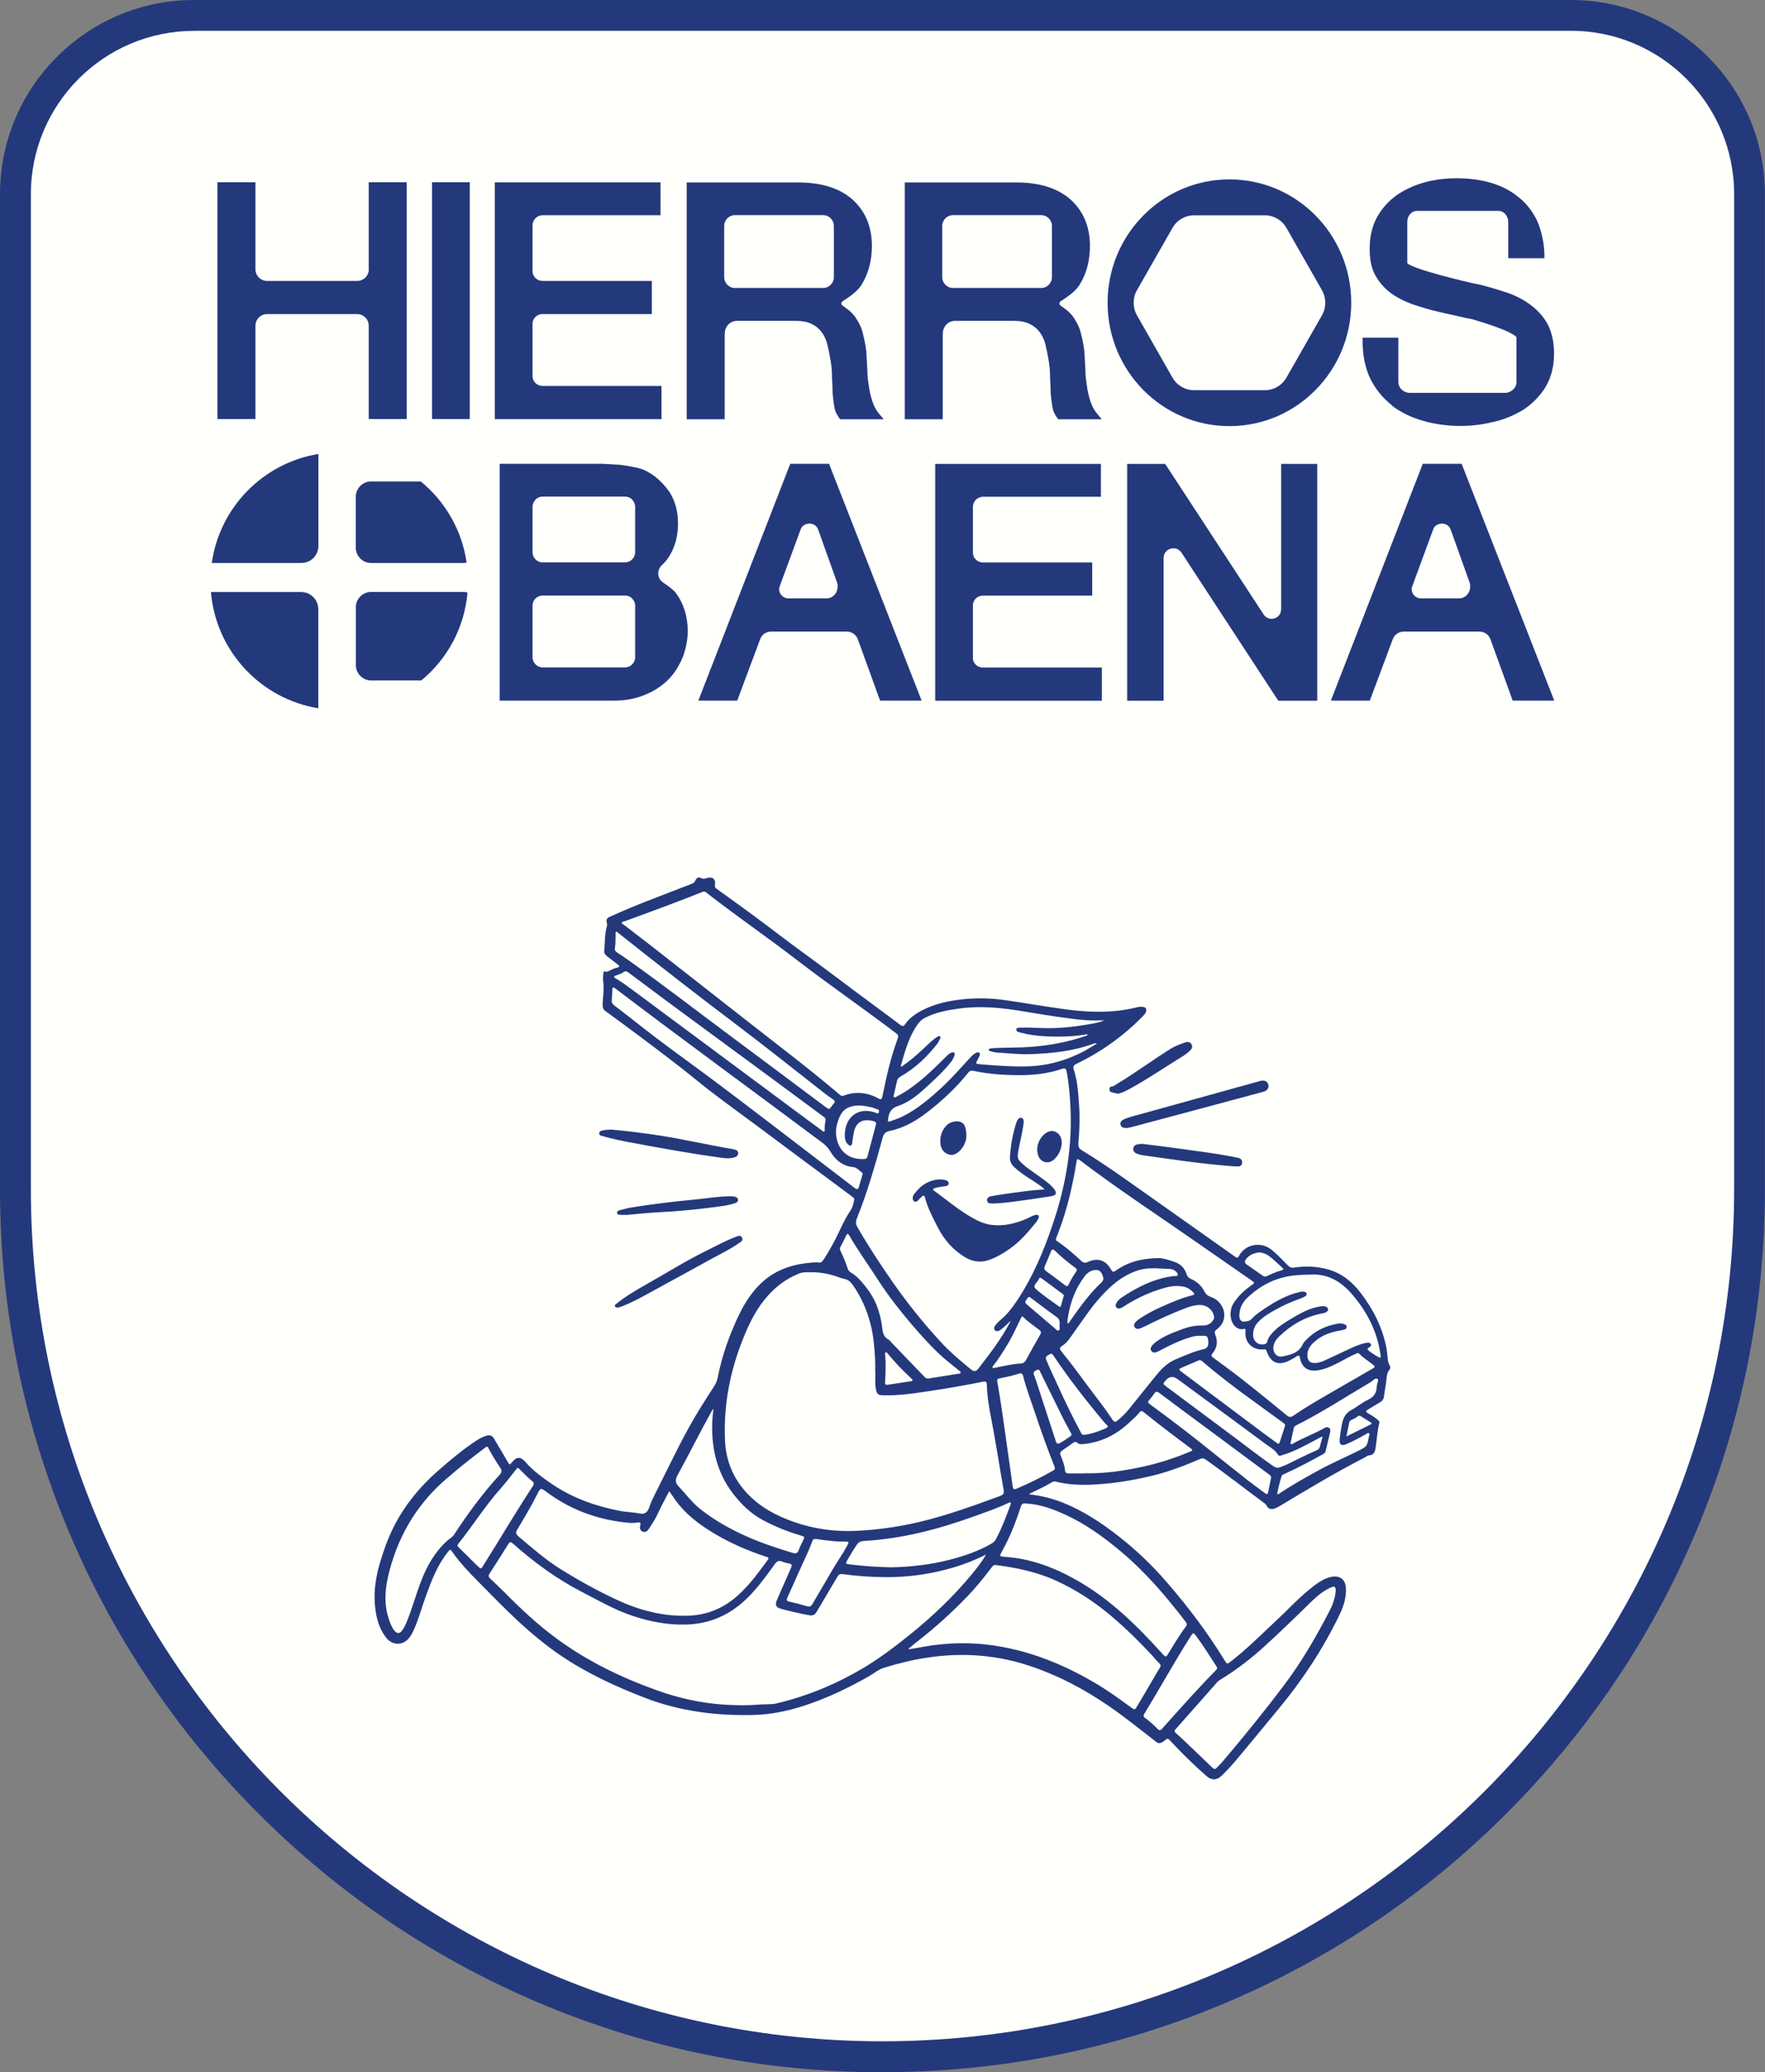 <?xml version="1.0" encoding="UTF-8"?>
<svg id="Capa_1" data-name="Capa 1" xmlns="http://www.w3.org/2000/svg" viewBox="0 0 203 238.19">
  <rect x="0" y="0" width="203" height="238.19" fill="#808080" stroke="none"/>
  <defs>
    <style>
      .cls-1 {
        fill: #24397c;
      }

      .cls-2 {
        fill: #fffffb;
      }
    </style>
  </defs>
  <path class="cls-2" d="m180.68,1.77H22.31C10.97,1.77,1.77,10.97,1.77,22.31v114.37c0,55.08,44.65,99.72,99.72,99.72h0c55.08,0,99.72-44.65,99.72-99.72V22.31c0-11.34-9.2-20.54-20.54-20.54Z"/>
  <path class="cls-1" d="m101.5,238.19c-13.7,0-26.99-2.68-39.51-7.98-12.09-5.11-22.94-12.43-32.26-21.75-9.32-9.32-16.64-20.18-21.75-32.26-5.29-12.51-7.98-25.81-7.98-39.51V22.31C0,10.01,10.01,0,22.31,0h158.37c12.3,0,22.31,10.01,22.31,22.31v114.37c0,13.7-2.68,26.99-7.98,39.51-5.11,12.09-12.43,22.94-21.75,32.26s-20.18,16.64-32.26,21.75c-12.51,5.29-25.81,7.98-39.51,7.98ZM22.31,3.55C11.97,3.55,3.55,11.97,3.55,22.31v114.37c0,54.01,43.94,97.95,97.95,97.95s97.95-43.94,97.95-97.95V22.31c0-10.35-8.42-18.77-18.76-18.77H22.31Z"/>
  <g>
    <path class="cls-1" d="m118.41,171.77c1.32.14,2.6.46,3.84.95,2.34.93,4.4,2.3,6.38,3.84,2.07,1.61,3.96,3.42,5.67,5.42,2.38,2.76,4.57,5.65,6.48,8.76.36.59.35.58.9.14,1.77-1.38,3.35-2.97,4.99-4.5,1.5-1.39,2.87-2.92,4.52-4.15.6-.44,1.22-.85,1.97-.99.94-.18,1.59.33,1.64,1.28.06,1.1-.27,2.12-.74,3.09-1.86,3.86-4.19,7.41-6.92,10.71-1.52,1.84-3.03,3.68-4.56,5.51-.66.79-1.33,1.57-2.08,2.28-.56.53-1.15.55-1.74.03-1.48-1.3-2.89-2.67-4.22-4.12-.16-.18-.29-.22-.48-.04-.13.12-.29.22-.45.31-.18.09-.38.11-.56-.02-1.82-1.41-3.61-2.86-5.5-4.16-2.92-2.01-6.02-3.63-9.4-4.72-2.06-.66-4.16-1.04-6.33-1.14-3.48-.16-6.85.42-10.16,1.45-.64.2-1.15.65-1.73.98-2.43,1.38-4.94,2.58-7.61,3.43-1.83.58-3.7.96-5.6,1.01-4.26.11-8.45-.4-12.47-1.94-3.43-1.32-6.75-2.85-9.8-4.92-1.71-1.16-3.28-2.48-4.8-3.87-1.6-1.48-3.11-3.04-4.64-4.59-1.05-1.06-2.09-2.15-2.96-3.38-.27-.38-.27-.36-.56,0-1.17,1.46-1.82,3.18-2.46,4.9-.52,1.4-.89,2.87-1.53,4.23-.12.25-.26.48-.43.7-.74.92-1.92.91-2.65,0-.79-1-1.11-2.18-1.26-3.4-.32-2.55.37-4.94,1.23-7.29,1.24-3.38,3.32-6.17,6.02-8.53,1.39-1.22,2.81-2.41,4.36-3.43.37-.24.75-.45,1.19-.58.4-.12.66,0,.86.34.53.88,1.05,1.77,1.57,2.66.22.37.24.38.5.06.54-.69,1-.67,1.58,0,.87,1,1.95,1.77,3.03,2.51,2.35,1.59,4.96,2.52,7.72,3.06.79.16,1.6.16,2.4.32.51.1.86-.15,1.02-.63.18-.51.39-1,.63-1.47,1.74-3.43,3.33-6.94,5.38-10.2.5-.8,1-1.59,1.51-2.37.19-.29.31-.59.38-.93.49-2.5,1.33-4.88,2.42-7.17.75-1.57,1.71-3.02,3.05-4.12,1.56-1.27,3.43-1.82,5.43-1.96.24-.02.49-.05.74,0,.2.05.34-.06.46-.22.42-.58.75-1.22,1.11-1.84.74-1.3,1.24-2.72,2.1-3.97.22-.32.29-.75.39-1.14.07-.25-.18-.36-.33-.48-.74-.56-1.48-1.1-2.23-1.66-2.9-2.15-5.8-4.3-8.69-6.46-2.28-1.7-4.61-3.34-6.8-5.13-2.27-1.86-4.62-3.6-6.96-5.36-1.19-.89-2.39-1.77-3.59-2.64-.28-.2-.34-.41-.33-.76.03-.91.2-1.81.06-2.73-.04-.27,0-.55.02-.82.01-.16.03-.34.28-.22.1.05.2-.02.29-.06.34-.17.69-.32,1.05-.42.29-.08.27-.18.05-.34-.43-.32-.84-.66-1.27-.98-.21-.16-.32-.36-.29-.64.08-.95.04-1.9.31-2.83.03-.09.02-.17,0-.27-.12-.48-.05-.6.41-.81,2.78-1.27,5.64-2.32,8.48-3.42.24-.09.49-.19.73-.28.25-.09.46-.19.57-.48.11-.27.38-.38.65-.23.23.12.41.08.63,0,.66-.22,1.07.12.95.8-.05.26.09.35.25.47,1.46,1.05,2.92,2.1,4.37,3.17,1.91,1.41,3.78,2.87,5.7,4.26,2.62,1.9,5.18,3.87,7.78,5.78,1.07.79,2.14,1.58,3.2,2.38.22.17.38.22.57-.06.5-.72,1.16-1.18,1.96-1.6,1.43-.74,2.93-1.07,4.49-1.25,1.72-.2,3.44-.16,5.14.09,2.26.33,4.5.72,6.76,1.03,2.75.38,5.5.47,8.24-.2.24-.06.49-.1.74-.07.37.04.49.24.36.6-.07.19-.2.33-.34.47-2.23,2.27-4.78,4.11-7.65,5.48-.33.16-.41.31-.3.66.44,1.32.51,2.71.61,4.08.11,1.47.04,2.94-.08,4.41-.03.37.07.59.41.79,2.98,1.82,5.8,3.89,8.66,5.9,2.99,2.11,5.98,4.22,8.97,6.34.21.15.3.15.43-.1.66-1.29,2.41-1.68,3.6-.82.76.55,1.37,1.28,2.05,1.93.21.2.39.28.69.23,1.32-.2,2.62-.15,3.91.21,1.58.45,2.77,1.42,3.74,2.69,1.44,1.87,2.49,3.94,2.96,6.28.08.42.11.85.16,1.28.03.26.04.51.21.74.11.15.11.38,0,.52-.38.46-.32,1.03-.41,1.56-.09.53-.17,1.06-.24,1.58-.04.28-.18.47-.43.61-.48.28-.96.58-1.44.87-.22.13-.24.23,0,.38.42.26.87.48,1.22.84.07.08.16.12.13.25-.24.96-.29,1.96-.44,2.93-.07.45-.22.83-.78.85-.15,0-.3.15-.45.23-3.35,1.72-6.58,3.66-9.81,5.6-.23.13-.45.26-.71.31-.33.06-.59-.02-.76-.33-.05-.09-.1-.19-.18-.25-2.3-1.69-4.54-3.46-6.87-5.1-.21-.15-.39-.15-.62-.05-1.81.78-3.65,1.48-5.57,1.94-2.36.56-4.75.94-7.19,1.02-1.29.04-2.55-.04-3.79-.35-.16-.04-.31-.05-.45.04-.81.5-1.68.88-2.54,1.31-.04.02-.1.04-.09.14Zm-17.75-14.19c.04-1.06-.05-2.11-.15-3.16-.24-2.41-1-4.63-2.36-6.63-.25-.36-.54-.69-.99-.78-.26-.05-.5-.13-.75-.22-1-.37-2.04-.56-3.1-.56-.47,0-.97-.03-1.43.16-1.61.65-2.91,1.69-3.99,3.05-1.1,1.37-1.83,2.94-2.47,4.55-1.49,3.74-2.22,7.62-2.03,11.65.11,2.26.93,4.26,2.48,5.94,1.52,1.65,3.43,2.66,5.51,3.38,2.29.79,4.64,1.11,7.07,1,1.97-.09,3.92-.33,5.85-.71,3.57-.7,6.98-1.93,10.38-3.17.87-.32.85-.34.68-1.24-.46-2.56-.84-5.14-1.34-7.7-.26-1.3-.48-2.61-.52-3.95-.01-.36-.12-.44-.46-.37-2.01.4-4.02.76-6.04,1.06-1.8.27-3.61.55-5.44.5-.56-.02-.69-.12-.81-.68-.15-.7-.05-1.4-.08-2.11Zm15.63-5.81c-.07.06-.14.12-.2.18-.33.34-.67.66-1.05.93-.19.13-.42.22-.6.02-.17-.18-.09-.41.04-.57.18-.22.38-.44.6-.62.74-.61,1.32-1.36,1.85-2.15,1.85-2.76,3.13-5.8,4.18-8.93,1.5-4.43,2.27-8.99,1.99-13.68-.07-1.27-.18-2.55-.43-3.8-.06-.33-.18-.41-.5-.3-1.66.57-3.38.75-5.12.73-1.68-.01-3.36-.13-5.01-.48-.25-.05-.47-.07-.66.17-1.34,1.68-2.89,3.14-4.58,4.46-1.34,1.05-2.78,1.91-4.46,2.26-.5.1-.7.33-.83.8-.85,3.13-1.75,6.25-2.96,9.27-.14.36-.13.64.06.98,1.28,2.23,2.69,4.37,4.16,6.47,1.66,2.37,3.48,4.62,5.44,6.75,1.04,1.13,2.22,2.12,3.41,3.1.4.33.62.32.94-.09.62-.81,1.24-1.61,1.83-2.44.69-.98,1.35-1.97,1.88-3.07Zm-2.88,26.91c-1.21.62-2.46,1.11-3.75,1.49-2.55.76-5.16,1.13-7.83,1.11-1.66-.01-3.31-.13-4.95-.35-.28-.04-.42.05-.56.29-.79,1.36-1.61,2.71-2.41,4.07-.19.32-.44.44-.81.37-1.09-.19-2.17-.45-3.24-.73-.62-.16-.75-.46-.49-1.05.54-1.23,1.07-2.46,1.62-3.69.14-.31.06-.42-.24-.48-.28-.06-.56-.12-.83-.23-.36-.15-.56-.03-.78.27-1.15,1.58-2.28,3.18-3.77,4.47-1.86,1.61-4.04,2.45-6.5,2.51-2.14.05-4.2-.35-6.22-1.04-2.01-.68-3.84-1.74-5.72-2.71-2.91-1.5-5.51-3.41-7.95-5.57-.22-.19-.35-.21-.51.06-.72,1.15-1.44,2.29-2.18,3.43-.15.23-.08.37.09.54.59.56,1.17,1.11,1.74,1.68,1.86,1.88,3.8,3.68,5.94,5.25,3.52,2.58,7.41,4.46,11.5,5.92,2.48.89,5.03,1.46,7.66,1.64,1.39.09,2.79.11,4.18-.01.62-.05,1.25.02,1.87-.12,3.56-.83,6.89-2.22,10.03-4.08,1.93-1.15,3.71-2.51,5.46-3.92,2.52-2.04,4.86-4.26,6.93-6.75.62-.75,1.23-1.51,1.72-2.37Zm-32.44-76.22c-.06.02-.13.04-.2.07-2.95,1.18-5.94,2.27-8.93,3.36-.11.04-.3.03-.32.18-.01.14.17.18.27.26,1,.77,2.01,1.53,3.01,2.31,3.85,3.01,7.7,6.02,11.55,9.04,3.45,2.7,6.94,5.34,10.27,8.18.14.12.26.13.42.07,1.38-.51,2.72-.37,4,.33.3.17.39.07.44-.21.01-.08.03-.15.05-.23.43-2.08.89-4.16,1.62-6.16.24-.65.25-.65-.3-1.06-.01,0-.02-.01-.03-.02-3.7-2.8-7.52-5.43-11.2-8.26-3.39-2.61-6.92-5.03-10.29-7.65-.1-.08-.19-.18-.35-.19Zm-4.01,68.95c-.45.88-.9,1.7-1.29,2.55-.3.64-.68,1.23-1.07,1.81-.17.25-.4.4-.7.27-.3-.13-.34-.42-.26-.7.09-.31-.04-.38-.3-.34-.47.07-.93.06-1.4,0-3.31-.37-6.33-1.48-9.01-3.46-.74-.55-.76-.57-1.16.25-.69,1.39-1.5,2.71-2.29,4.05-.19.32-.14.5.12.73,1.59,1.35,3.17,2.73,4.94,3.83,2.05,1.27,4.16,2.44,6.35,3.46,2.69,1.26,5.51,2,8.51,1.84,1.74-.09,3.34-.67,4.75-1.73,1.66-1.25,2.86-2.91,4.07-4.56.26-.35.25-.36-.17-.5-2-.66-3.93-1.48-5.74-2.55-1.83-1.08-3.52-2.32-4.75-4.11-.17-.26-.35-.51-.57-.83Zm56.22-26.8c.42-.03,1.13.17,1.86.42.76.25,1.21.73,1.45,1.46.09.26.23.4.48.51.67.29,1.2.76,1.53,1.4.19.38.43.56.81.69,1.25.45,1.85,1.86,1.29,2.97-.16.32-.43.56-.7.78-.22.17-.23.31-.13.56.32.77.23,1.51-.31,2.16-.2.23-.14.34.07.49,1.08.8,2.17,1.58,3.23,2.41,1.77,1.39,3.52,2.82,5.26,4.24.25.2.44.22.72.03,1.29-.89,2.64-1.67,4-2.46,1.7-.99,3.41-1.96,5.11-2.95.36-.21.33-.23.01-.5-.49-.41-1.06-.72-1.49-1.19-.15-.16-.28-.09-.42-.03-.68.28-1.3.67-1.95,1-.83.42-1.65.83-2.6.93-.94.1-1.6-.33-1.84-1.24-.02-.09-.04-.18-.06-.27-.04-.21-.13-.26-.32-.14-.29.18-.58.35-.88.5-1.25.64-2.17.27-2.61-1.06-.06-.18-.13-.24-.33-.22-1.3.13-2.24-.79-2.11-2.08.02-.23,0-.32-.26-.26-.41.08-.74-.08-1.01-.38-.54-.59-.6-1.73-.15-2.5.53-.89,1.29-1.57,2.12-2.16.37-.27.38-.27.01-.53-2.15-1.5-4.3-2.99-6.45-4.48-4.45-3.1-8.99-6.07-13.31-9.35-.29-.22-.35-.12-.39.18-.18,1.2-.43,2.39-.7,3.57-.4,1.73-.93,3.42-1.58,5.07-.07.17-.17.34.05.48,1.01.68,1.92,1.47,2.81,2.3.23.22.45.22.74.09,1.12-.52,2.07-.2,2.67.89.14.26.24.31.5.13,1.36-.97,2.88-1.42,4.9-1.46Zm-28.68,44.89s.02.04.04.07c.47-.08.94-.15,1.41-.24,2.91-.55,5.83-.61,8.75-.13,3.99.65,7.66,2.15,11.14,4.18,1.48.86,2.86,1.86,4.24,2.87.42.31.46.29.71-.14.76-1.28,1.52-2.56,2.26-3.84.56-.97.65-.71-.15-1.54-.12-.12-.21-.27-.33-.39-1.49-1.6-3.05-3.14-4.72-4.56-1.95-1.65-4.07-3.04-6.4-4.1-2.2-1-4.52-1.48-6.9-1.79-.25-.03-.35.08-.48.25-.94,1.25-1.93,2.46-3.03,3.58-1.64,1.68-3.37,3.26-5.22,4.71-.45.35-.88.71-1.32,1.07Zm28.16-43.71c-1.2-.06-2.29.33-3.31.92-1.26.73-2.25,1.76-3.19,2.85-.91,1.07-1.68,2.26-2.51,3.4-.45.62-.82,1.31-1.49,1.74-.31.2-.3.38-.07.65,1.15,1.4,2.21,2.87,3.29,4.32.85,1.14,1.74,2.24,2.52,3.44.26.4.36.41.73.09.43-.38.85-.77,1.21-1.22,1.08-1.34,2.15-2.69,3.24-4.02.58-.71,1.25-1.33,2.11-1.7,1.07-.45,2.13-.93,3.26-1.19.34-.08.48-.27.52-.59.02-.21,0-.41-.04-.62-.05-.21-.16-.31-.38-.32-.46,0-.91-.03-1.36.09-1.37.36-2.63,1-3.88,1.65-.13.07-.26.13-.39.17-.19.06-.36,0-.49-.16-.13-.16-.1-.35,0-.51.13-.22.32-.38.52-.53.92-.7,1.99-1.08,3.05-1.48.75-.28,1.53-.44,2.34-.41.56.02,1.06-.27,1.27-.78.03-.07.04-.15.03-.23-.12-.76-.77-1.32-1.54-1.35-.64-.02-1.24.17-1.82.39-1.57.6-3.09,1.31-4.6,2.06-.19.09-.38.18-.57.25-.22.08-.45.08-.6-.14-.16-.24-.04-.45.13-.63.11-.11.23-.22.35-.3.75-.5,1.53-.94,2.35-1.31,1.25-.56,2.5-1.12,3.83-1.45.24-.06.23-.16.08-.32-.3-.31-.63-.54-1.05-.64-.68-.15-1.35-.11-2.01.06-1.68.43-3.24,1.14-4.71,2.05-.21.13-.4.29-.65.36-.16.04-.31.03-.43-.1-.12-.14-.11-.29-.03-.44.14-.29.36-.51.62-.69,1.84-1.23,3.78-2.2,6.01-2.48.16-.02.41.07.45-.12.04-.2-.16-.37-.33-.5-.15-.11-.32-.18-.51-.19-.65-.03-1.3-.06-1.95-.09Zm-14.69,27.03c-.38-.08-.5.14-.59.43-.56,1.75-1.24,3.46-2.14,5.07-.31.56-.31.58.34.63,2.95.19,5.64,1.21,8.19,2.64,3.92,2.21,7.06,5.32,10.03,8.62.23.25.32.26.5-.03.69-1.09,1.32-2.22,2.11-3.24.16-.21.08-.35-.04-.52-2.23-2.91-4.6-5.7-7.42-8.06-2.01-1.69-4.13-3.23-6.54-4.31-1.42-.64-2.87-1.17-4.43-1.23Zm-14.39-50.27s.08.03.11.05c.13-.09.25-.18.38-.27,1.03-.72,1.93-1.59,2.84-2.45.29-.28.61-.53.95-.74.08-.05.17-.09.25-.01.08.07.06.17.02.25-.11.21-.2.43-.34.61-1.18,1.49-2.53,2.8-4.2,3.74-.25.14-.39.31-.44.59-.09.49-.22.96-.33,1.45-.02.11-.11.25,0,.33.12.1.25-.02.35-.08.64-.33,1.24-.71,1.82-1.14,1.36-1,2.57-2.17,3.75-3.36.17-.18.34-.36.57-.47.14-.07.29-.17.43-.04.14.12.05.27,0,.4-.08.23-.2.45-.36.65-.77.99-1.69,1.84-2.61,2.69-1.04.96-2.1,1.91-3.46,2.36-.8.26-1.07.75-1.16,1.48,0,.01,0,.03,0,.04-.08.26,0,.34.26.25.52-.18,1.04-.36,1.52-.61,1.65-.85,3.05-2.04,4.4-3.29,1.17-1.08,2.21-2.28,3.29-3.45.18-.19.37-.37.6-.49.13-.07.27-.14.4-.03.14.11.08.26.02.39-.06.13-.12.26-.19.39-.26.47-.26.49.27.54,1.7.14,3.4.27,5.11.25,2.49-.02,4.82-.65,7-1.84.45-.25.89-.53,1.34-.79-.16-.05-.27-.03-.38.01-2.42.89-4.94,1.14-7.49,1.21-1.2.04-2.39-.13-3.59-.18-.27-.01-.54-.1-.8-.16-.09-.02-.19-.05-.19-.16,0-.12.11-.14.19-.15.18-.03.36-.05.54-.06,1.46-.06,2.91-.02,4.37-.15,2.06-.17,4.08-.57,6.04-1.23.09-.03.21-.02.24-.15-.12-.06-.24-.02-.35,0-1.47.23-2.96.26-4.44.19-.97-.05-1.95-.17-2.9-.42-.21-.06-.56-.09-.52-.37.04-.26.38-.2.61-.21.89-.03,1.77.04,2.66.06,1.63.03,3.25-.14,4.86-.41.66-.11,1.32-.22,1.95-.46-.11-.03-.21-.04-.31-.03-1.23.07-2.45-.06-3.66-.22-1.87-.24-3.74-.55-5.6-.86-2.36-.39-4.73-.6-7.12-.27-1.34.18-2.65.43-3.87,1.05-.32.16-.58.38-.8.67-.63.85-1.04,1.8-1.38,2.79-.24.7-.43,1.41-.64,2.12Zm50.05,60.35c0-.53-.11-.62-.54-.44-.88.38-1.6.99-2.27,1.64-1.73,1.7-3.47,3.38-5.26,5.02-1.64,1.5-3.38,2.85-5.29,4-.16.1-.28.23-.4.37-.54.61-1.08,1.23-1.63,1.85-1.01,1.14-2.02,2.28-3.03,3.42-.17.19-.13.3.03.45.28.24.55.48.81.73,1.13,1.08,2.27,2.15,3.39,3.24.2.19.34.19.51,0,.21-.23.45-.44.65-.68,2.44-2.87,4.81-5.79,7.08-8.8,2.04-2.7,3.73-5.62,5.28-8.63.36-.7.6-1.44.66-2.16Zm-3.09-36.39c-.55,0-1.12.03-1.69.09-2.1.23-3.89,1.13-5.4,2.58-.57.54-.9,1.24-.91,2.06,0,.4.21.69.51.67.33-.02.68-.05.93-.33.32-.35.69-.64,1.08-.9,1.33-.91,2.69-1.75,4.28-2.14.23-.06.46-.12.69-.06.12.03.23.08.25.21.03.13-.04.24-.14.3-.19.11-.39.21-.6.28-.97.33-1.89.75-2.78,1.24-.76.41-1.5.85-2.09,1.49-.41.44-.57.96-.54,1.54.04.65.58,1.07,1.2.99.21-.03.37-.1.42-.33.11-.43.38-.77.67-1.08.58-.62,1.28-1.06,2-1.49,1.11-.66,2.22-1.32,3.54-1.48.19-.02.36-.03.54.04.14.06.24.16.25.32,0,.15-.09.24-.21.31-.17.1-.37.13-.56.17-1.89.37-3.47,1.3-4.85,2.62-.3.28-.53.61-.64,1.01-.19.73.31,1.45,1,1.3.91-.19,1.88-.39,2.34-1.39.08-.17.21-.33.35-.47.99-1.06,2.23-1.65,3.64-1.91.27-.05.55-.06.81.06.14.06.26.14.26.31,0,.17-.12.26-.26.3-.17.05-.35.09-.53.12-1.03.18-2,.51-2.81,1.19-.54.45-.98.99-.92,1.76.04.54.33.79.87.78.4,0,.77-.14,1.13-.3.96-.44,1.91-.89,2.87-1.34.61-.29,1.24-.56,1.91-.68.19-.04.43-.05.52.16.09.19-.1.31-.24.4-.18.12-.19.2-.01.34.37.29.76.54,1.17.76.16.08.22.04.21-.13,0-.09-.02-.18-.04-.27-.37-2.58-1.52-4.81-3.19-6.77-1.29-1.52-2.88-2.52-5.02-2.32Zm-94.55,19.78c-.11.01-.18.1-.26.16-1.55,1.17-3.07,2.37-4.53,3.65-1.44,1.25-2.67,2.67-3.71,4.26-1.25,1.93-2.13,4.03-2.71,6.25-.47,1.79-.67,3.59-.09,5.39.16.5.33.99.66,1.41.32.4.62.39.92-.02.15-.21.28-.43.39-.68.68-1.58,1.12-3.25,1.73-4.86.68-1.79,1.58-3.42,3.02-4.73.28-.25.61-.42.83-.75,1.58-2.41,3.28-4.73,5.23-6.86.22-.24.28-.47.09-.76-.49-.75-.98-1.51-1.39-2.31-.03-.07-.07-.14-.16-.15Zm26.07-4.3s-.05,0-.08,0c-.03.04-.06.09-.08.13-1.36,2.43-2.59,4.94-3.94,7.38-.3.54-.34.9.12,1.38.82.87,1.53,1.84,2.48,2.59,1.64,1.29,3.44,2.3,5.34,3.14,1.71.76,3.47,1.34,5.26,1.88.37.11.58.05.71-.33.12-.36.3-.69.47-1.03.24-.5.24-.49-.29-.65-1.51-.44-2.95-1.03-4.33-1.77-1.4-.75-2.51-1.85-3.44-3.07-1.91-2.51-2.53-5.44-2.34-8.56.02-.36.07-.72.11-1.08Zm20.42,18.16c2.27-.04,4.53-.3,6.75-.87,1.67-.43,3.3-.98,4.8-1.85.2-.12.38-.26.5-.48.68-1.28,1.2-2.63,1.69-3.99.03-.08.1-.18,0-.25-.07-.05-.15,0-.22.03-1.27.62-2.61,1.06-3.93,1.54-4.12,1.49-8.33,2.6-12.73,2.84-.32.02-.56.12-.76.39-.41.56-.73,1.17-1.09,1.76-.28.45-.26.49.27.55,1.57.19,3.14.3,4.73.33Zm-31.91-66.65c-.16.03-.14.15-.14.25-.02.4-.03.81-.07,1.21-.03.25.05.41.25.57,1.12.86,2.23,1.72,3.33,2.59,2.64,2.07,5.37,4,8.05,6,4.54,3.4,9.02,6.86,13.53,10.3.93.71,1.86,1.42,2.79,2.14.26.2.41.15.49-.17.11-.43.25-.85.37-1.28.03-.11.08-.24-.03-.33-.32-.24-.59-.59-1.01-.63-1.21-.12-2.04-.8-2.63-1.8-.22-.38-.5-.68-.85-.95-7.94-5.94-15.96-11.77-23.86-17.77-.07-.05-.15-.1-.22-.14Zm54.11,55.84c2.37.06,4.7-.29,7.01-.81,1.77-.4,3.49-.96,5.16-1.67.15-.06.46-.12.12-.37-1.84-1.37-3.67-2.75-5.45-4.19-.18-.15-.33-.14-.46.04-.34.43-.76.79-1.16,1.16-1.49,1.4-3.22,2.28-5.27,2.48-.25.02-.51.06-.71-.13-.17-.16-.32-.12-.49-.01-.44.3-.87.62-1.31.92-.2.14-.22.28-.14.5.21.56.46,1.11.51,1.72.03.29.16.38.42.38.59,0,1.17,0,1.76,0Zm-7.35-11.49c-.8.27-1.64.43-2.46.61-.2.04-.19.21-.16.38.4,2.26.71,4.53,1.03,6.79.24,1.74.5,3.48.73,5.22.05.33.16.39.46.26,1.45-.62,2.87-1.31,4.23-2.1.21-.12.2-.26.12-.45-.82-2.03-1.54-4.09-2.24-6.17-.47-1.39-.99-2.77-1.36-4.2-.05-.18-.11-.36-.36-.35Zm-10.48.59c1.03-.16,2.18-.34,3.32-.53.11-.02.28,0,.31-.12.05-.15-.13-.21-.22-.29-.79-.66-1.62-1.27-2.36-1.99-1.09-1.05-2.1-2.17-3.08-3.32-1.35-1.59-2.64-3.23-3.77-4.98-1.12-1.74-2.34-3.42-3.38-5.21-.16-.26-.24-.2-.35.03-.21.43-.43.87-.66,1.29-.09.16-.06.29,0,.44.32.67.62,1.35.84,2.06.06.18.16.32.33.42.5.29.92.68,1.29,1.12.66.76,1.26,1.59,1.64,2.51.36.88.61,1.83.71,2.79.06.53.17,1.02.7,1.3.15.08.27.25.39.38,1.24,1.29,2.47,2.57,3.71,3.86.13.13.24.29.57.25Zm-35.93-51.35c-.15.03-.12.14-.12.22,0,.57,0,1.15-.08,1.72-.03.23.1.35.28.47.46.3.91.6,1.36.92,3.89,2.77,7.66,5.69,11.49,8.53,3.69,2.74,7.37,5.51,11.06,8.26.47.35.47.34.79-.12.06-.09.12-.17.19-.25.19-.19.14-.33-.07-.47-.4-.27-.79-.55-1.17-.85-3.25-2.53-6.46-5.11-9.75-7.59-4.64-3.5-9.23-7.07-13.78-10.69-.07-.06-.14-.11-.2-.15Zm75.98,64.64c.16.04.21-.04.29-.09,1.45-.97,2.98-1.82,4.51-2.66,1.46-.8,3-1.46,4.49-2.2,1.05-.52,1.04-.53,1.26-1.69.02-.12.14-.27-.01-.36-.11-.06-.22.05-.32.11-.75.42-1.51.83-2.3,1.17-.52.22-.8.02-.74-.54.06-.61.15-1.22.27-1.81.13-.68.43-1.25,1.1-1.61.64-.34,1.21-.83,1.86-1.14.68-.32,1.02-.79,1.04-1.53,0-.31.27-.76.09-.88-.26-.17-.55.22-.82.38-2.84,1.67-5.6,3.48-8.55,4.96-.14.07-.24.15-.27.31-.11.54-.23,1.07-.34,1.61-.02.07-.06.16,0,.22.07.06.15,0,.21-.03,1.17-.67,2.44-1.12,3.61-1.78.19-.11.38-.2.58-.05.19.14.16.35.12.54-.17.72-.35,1.44-.52,2.16-.04.17-.16.26-.3.33-1.46.81-2.93,1.59-4.45,2.28-.12.05-.26.1-.3.23-.22.68-.39,1.37-.52,2.06Zm-51.94-42.93c.03-.28-.14-.37-.29-.48-.9-.67-1.8-1.34-2.7-2-6.55-4.86-13.17-9.64-19.69-14.54-.21-.16-.37-.19-.59-.03-.24.18-.54.26-.82.37-.09.03-.23.04-.23.17,0,.1.12.13.19.18.73.43,1.41.94,2.09,1.44,6.3,4.67,12.6,9.35,18.9,14.03.89.66,1.78,1.32,2.67,1.97.09.07.18.2.3.14.12-.06.06-.21.06-.32,0-.33.04-.65.1-.92Zm45.03,62.89s-.05-.12-.1-.18c-.75-1.16-1.48-2.33-2.3-3.44-.33-.44-.35-.45-.65.02-1.86,2.92-3.53,5.96-5.34,8.91-.12.2-.09.33.09.46.52.37,1,.8,1.44,1.26.2.21.33.2.53-.02,2.03-2.27,4.05-4.55,6.19-6.72.07-.08.14-.15.14-.29Zm-80.41-22.96c-.14.03-.18.13-.25.21-.59.73-1.15,1.48-1.77,2.18-1.78,1.99-3.19,4.27-4.87,6.35-.11.14-.09.23.04.36.73.71,1.45,1.42,2.17,2.14.42.42.42.41.74-.11,1.89-3.01,3.69-6.07,5.64-9.04.14-.22.17-.39-.06-.57-.53-.42-1-.91-1.47-1.39-.05-.05-.12-.09-.17-.13Zm86.61,1.15c.03-.22-.12-.33-.28-.44-2.46-1.82-4.92-3.65-7.38-5.47-1.73-1.28-3.46-2.56-5.18-3.85-.28-.21-.44-.19-.62.09-.16.25-.35.49-.55.71-.19.21-.14.33.08.49,2.48,1.81,4.92,3.68,7.31,5.61,1.32,1.06,2.65,2.11,3.98,3.16.63.49,1.27.95,1.91,1.42.13.1.31.25.38-.04.13-.56.23-1.12.35-1.68Zm1.62-6.04c0-.12-.11-.21-.22-.3-1.06-.77-2.12-1.55-3.19-2.32-2.1-1.5-4.15-3.06-6.11-4.74-.16-.14-.3-.18-.49-.09-.58.26-1.17.5-1.76.76-.53.24-.53.24-.05.6,3.17,2.37,6.34,4.75,9.51,7.12.44.33.88.65,1.33.97.12.08.27.19.34-.02.22-.64.42-1.29.64-1.98Zm4.3,1.35s-.05-.05-.07-.07c-.27.15-.55.29-.82.44-1.21.64-2.41,1.3-3.73,1.69-.17.05-.38.17-.5-.04-.31-.52-.82-.79-1.28-1.13-3.42-2.53-6.84-5.04-10.27-7.56q-.77-.56-1.38.16c-.32.38-.33.39.09.7,2.61,1.95,5.23,3.89,7.84,5.84,1.46,1.09,2.9,2.22,4.4,3.26.26.18.51.3.83.17.29-.12.59-.21.86-.35,1.11-.56,2.22-1.1,3.35-1.6.16-.07.3-.16.35-.34.11-.39.21-.78.32-1.16Zm-58.28,11.71c-.3-.03-.36.13-.42.29-.35.97-.8,1.89-1.23,2.83-.55,1.21-1.08,2.43-1.63,3.64-.11.25-.07.37.22.43.69.16,1.37.33,2.04.53.3.09.48.02.64-.26.77-1.33,1.55-2.66,2.33-3.98.54-.91,1.14-1.77,1.65-2.7.24-.44.22-.48-.26-.49-.48,0-.96-.01-1.44-.06-.66-.06-1.32-.15-1.9-.24Zm30.79-11.97c.82-.09,1.6-.34,2.36-.67.56-.25.56-.25.13-.66-.05-.05-.09-.09-.13-.14-2.05-2.45-4.02-4.97-5.8-7.62-.14-.2-.26-.33-.49-.15-.21.16-.54.19-.35.63.42,1.01.9,2,1.35,2.99.82,1.82,1.7,3.61,2.64,5.37.07.13.12.27.31.24Zm-27.46-34.41c0-2.21,1.65-3.35,3.6-2.6.12.04.24.15.31-.05.05-.15.05-.29-.13-.35-.25-.09-.49-.19-.74-.25-.83-.19-1.67-.32-2.5-.02-.86.32-1.16,1.07-1.4,1.86-.52,1.73.3,4.22,3.03,4.11.22,0,.37-.04.44-.28.32-1.22.64-2.44.97-3.66.06-.22-.01-.34-.23-.4-1.2-.34-2.06.02-2.31,1.29-.08.41-.13.82-.19,1.23-.02.12-.04.24-.18.28-.12.03-.19-.05-.27-.12-.35-.3-.39-.72-.4-1.04Zm17.22,26.71c1-.2,2.01-.45,3.06-.51.27-.02.42-.15.55-.37.54-.98,1.08-1.96,1.64-2.93.15-.26.11-.41-.12-.58-.6-.45-1.23-.87-1.77-1.41-.22-.23-.26-.03-.34.13-.51,1.04-.98,2.1-1.59,3.09-.49.78-.96,1.58-1.55,2.3-.06.07-.14.14-.1.24.04.09.13.06.22.07Zm8.85,7.6c-.03-.05-.07-.13-.11-.21-.26-.48-.53-.96-.78-1.45-.9-1.81-1.79-3.62-2.68-5.44-.08-.17-.14-.4-.42-.26-.24.12-.46.23-.31.59.21.51.36,1.03.53,1.55.66,2.02,1.32,4.04,1.98,6.06.08.26.21.33.46.2.43-.23.82-.51,1.21-.78.08-.05.14-.12.12-.26Zm-.44-12.7c.17-.04.21-.18.28-.28,1.1-1.57,2.21-3.13,3.61-4.44.31-.3.24-.56.11-.87-.13-.32-.32-.56-.71-.57-.61,0-1.04.34-1.37.78-1.02,1.36-1.59,2.91-1.87,4.58-.04.25-.11.52-.05.8Zm1.08-6.12c-.02-.17-.13-.24-.24-.32-.81-.59-1.58-1.23-2.3-1.93-.2-.2-.34-.21-.45.08-.23.57-.46,1.13-.71,1.69-.11.24-.08.41.14.57.74.53,1.47,1.08,2.19,1.63.22.17.33.12.43-.12.22-.49.5-.94.8-1.38.05-.07.09-.16.12-.22Zm20.93-2.05c-.57.07-1.11.27-1.49.77-.16.21-.2.42.06.6.62.43,1.24.86,1.86,1.3.17.12.32.14.51.04.54-.27,1.09-.49,1.67-.66.21-.06.26-.13.07-.3-.42-.37-.82-.77-1.25-1.13-.4-.34-.85-.6-1.44-.63Zm-43,14.86c-.02.22,0,.4.3.35.87-.13,1.75-.26,2.62-.4.08-.01.2,0,.23-.11.03-.1-.07-.16-.14-.22-.97-.9-1.89-1.85-2.73-2.88-.05-.07-.11-.17-.22-.11-.1.05-.07.16-.06.25.1,1.04.06,2.07,0,3.11Zm20.56-9.91c0-.1-.12-.16-.22-.24-.73-.54-1.46-1.09-2.19-1.62-.15-.11-.36-.33-.47-.04-.14.38-.78.74-.36,1.13.81.74,1.75,1.34,2.64,2,.08.06.2.15.25-.01.12-.38.22-.77.35-1.22Zm-.49,3.46c0-.37.05-.7-.29-.95-1.01-.72-1.99-1.47-2.98-2.21-.14-.11-.3-.22-.42,0-.1.22-.45.41-.11.7,1.06.9,2.11,1.81,3.18,2.71.16.13.33.41.54.29.19-.1.04-.39.08-.55Zm32.97,12.75c.98-.48,1.88-.93,2.79-1.38.19-.09.15-.17,0-.26-.38-.23-.75-.46-1.12-.7-.13-.08-.25-.08-.36.02-.2.19-.46.29-.7.4-.13.06-.24.15-.27.31-.1.51-.21,1.01-.33,1.61Z"/>
    <path class="cls-1" d="m129.49,129.65c-.27,0-.53-.05-.61-.37-.07-.31.12-.5.37-.61.6-.29,1.26-.42,1.9-.6,4.57-1.27,9.14-2.54,13.71-3.8.05-.01.1-.03.15-.04.43-.09.76.07.86.41.1.38-.08.7-.51.83-.5.15-1.01.27-1.51.41-4.54,1.22-9.08,2.44-13.63,3.65-.24.06-.48.13-.73.13Z"/>
    <path class="cls-1" d="m70.31,129.84c1.84.16,3.68.39,5.5.67,2.83.44,5.63,1.09,8.45,1.57.06.01.13.02.19.04.23.05.44.15.45.42,0,.27-.18.42-.43.49-.57.18-1.14.1-1.7.02-3.39-.47-6.76-1.08-10.13-1.71-1.11-.21-2.23-.43-3.31-.75-.18-.05-.42-.07-.41-.33,0-.24.23-.28.42-.33.32-.08.65-.07.97-.09Z"/>
    <path class="cls-1" d="m71.07,150.29c-.19,0-.3-.02-.34-.15-.05-.16.08-.22.19-.3,1.04-.84,2.18-1.52,3.34-2.17,2.38-1.34,4.7-2.8,7.16-4,1.04-.51,2.06-1.07,3.14-1.48.27-.1.61-.3.79.08.17.35-.19.49-.41.65-.97.69-2.05,1.19-3.08,1.76-2.68,1.48-5.37,2.94-8.06,4.41-.72.39-1.46.75-2.22,1.05-.18.07-.37.12-.5.16Z"/>
    <path class="cls-1" d="m131.4,131.48c1.25.16,2.58.31,3.91.5,2.31.33,4.63.59,6.91,1.07.1.02.21.03.3.07.24.1.38.27.34.55-.04.26-.21.4-.45.41-.28,0-.57-.03-.86-.05-3.4-.26-6.78-.77-10.16-1.25-.22-.03-.43-.1-.64-.18-.26-.1-.44-.29-.41-.59.03-.32.27-.43.53-.49.14-.03.28-.02.51-.04Z"/>
    <path class="cls-1" d="m128.57,125.71c-.25-.05-.5-.1-.75-.17-.15-.04-.22-.18-.22-.34,0-.18.11-.32.28-.32.22,0,.35-.14.51-.24,2.13-1.28,4.13-2.77,6.25-4.09.47-.29.98-.49,1.49-.67.32-.12.7-.22.91.15.22.37-.07.64-.32.87-.43.39-.94.65-1.42.96-1.75,1.1-3.48,2.26-5.29,3.25-.46.25-.91.51-1.45.6Z"/>
    <path class="cls-1" d="m71.96,139.64c-.18,0-.37.01-.55,0-.17-.01-.41.01-.44-.23-.02-.23.21-.28.38-.32.44-.12.88-.24,1.33-.31,2.33-.37,4.67-.66,7.01-.88,1.4-.13,2.79-.37,4.2-.4.21,0,.42,0,.62.05.18.04.35.13.37.35.02.23-.15.32-.32.38-.63.24-1.29.32-1.95.41-2.27.31-4.55.54-6.84.65-1.27.06-2.54.21-3.81.32v-.03Z"/>
    <path class="cls-1" d="m108.08,135.56c.25.01.5.02.74.11.17.07.31.16.29.36-.02.21-.18.28-.35.31-.4.06-.8.09-1.19.21-.09.03-.23.03-.24.16-.01.11.1.15.17.2,1.3.95,2.54,2,3.93,2.83.81.49,1.64.93,2.59,1.05,1.45.18,2.82-.16,4.13-.74.3-.13.57-.32.89-.39.14-.03.29-.07.4.06.09.12.03.25-.03.37-.06.13-.13.26-.22.37-.92,1.13-1.86,2.25-3.07,3.09-.7.49-1.42.92-2.22,1.22-1.02.4-1.99.29-2.92-.27-1.38-.83-2.39-2-3.12-3.42-.57-1.11-1.16-2.22-1.48-3.44-.07-.28-.21-.25-.38-.08-.15.16-.31.32-.47.47-.1.09-.22.13-.36.07-.13-.06-.18-.18-.19-.32-.01-.17.03-.34.13-.48.73-1.03,1.7-1.67,2.99-1.75Z"/>
    <path class="cls-1" d="m120.13,136.68c-.6-.54-1.24-.89-1.84-1.29-.58-.38-1.14-.77-1.65-1.25-.34-.32-.52-.71-.48-1.19.1-1.36.32-2.69.76-3.98.04-.12.11-.24.19-.34.09-.12.22-.18.38-.14.16.05.22.17.24.32.03.36-.06.7-.12,1.05-.16.95-.42,1.88-.55,2.84-.04.31.02.54.24.78.63.66,1.4,1.13,2.12,1.66.64.47,1.32.89,1.82,1.53.36.46.25.74-.36.83-1.16.18-2.32.35-3.48.51-1.01.14-2.01.28-3.03.32-.09,0-.18,0-.27,0-.25,0-.54,0-.57-.34-.03-.33.23-.46.49-.5.74-.13,1.49-.25,2.24-.35,1.21-.16,2.42-.34,3.65-.41.05,0,.1-.02.23-.06Z"/>
    <path class="cls-1" d="m111.15,130.59c-.01.5-.24,1.21-.83,1.75-.36.33-.78.53-1.29.33-.49-.2-.77-.59-.85-1.09-.12-.81.08-1.55.63-2.17.41-.46,1.19-.65,1.71-.43.42.18.63.62.62,1.61Z"/>
    <path class="cls-1" d="m122.12,131.43c-.07.69-.33,1.34-.89,1.84-.68.61-1.58.34-1.85-.53-.31-1,.23-2.22,1.18-2.65.65-.29,1.39.16,1.53.93.02.11.02.23.03.4Z"/>
  </g>
  <g>
    <g>
      <path class="cls-1" d="m40.92,57.13v5.83c0,.96.79,1.75,1.75,1.75h10.62c.13,0,.26-.02.38-.04-.54-3.75-2.48-7.04-5.27-9.33h-5.73c-.96,0-1.75.79-1.75,1.79Z"/>
      <path class="cls-1" d="m53.77,68.11c-.15-.04-.31-.07-.47-.07h-10.62c-.96,0-1.75.79-1.75,1.75v6.67c0,.96.79,1.75,1.75,1.75h5.78c2.97-2.45,4.96-6.04,5.31-10.1Z"/>
      <path class="cls-1" d="m36.61,70.05c0-1.12-.87-2-2-2h-10.35c.57,6.79,5.72,12.28,12.35,13.36v-11.36Z"/>
      <path class="cls-1" d="m34.66,64.71c1.08,0,1.96-.87,1.96-1.96v-10.57c-6.36,1.04-11.36,6.13-12.26,12.53h10.3Z"/>
    </g>
    <g>
      <path class="cls-1" d="m77.69,68.1c-.38-.43-.97-.84-1.39-1.12-.38-.25-.59-.62-.59-1.07,0-.34.13-.66.35-.89.32-.28.6-.61.84-.97.71-1.07,1.08-2.38,1.08-3.88,0-1.38-.32-2.58-.97-3.6-.69-.98-1.45-1.71-2.32-2.23-.45-.29-.99-.49-1.59-.61-.59-.13-1.24-.24-1.85-.31l-1.96-.11h-11.82v27.22h13.16c1.36,0,2.58-.24,3.62-.7,1.03-.42,1.9-1,2.68-1.78.66-.7,1.19-1.53,1.62-2.57.36-1.01.55-2,.55-2.94,0-1.69-.47-3.18-1.39-4.42l-.02-.03Zm-5.79-3.46h-9.5c-.62,0-1.15-.53-1.15-1.15v-5.22c0-.65.52-1.19,1.15-1.19h9.5c.63,0,1.15.53,1.15,1.19v5.22c0,.62-.53,1.15-1.15,1.15Zm-10.65,4.96c0-.62.53-1.15,1.15-1.15h9.5c.62,0,1.15.53,1.15,1.15v5.96c0,.62-.53,1.15-1.15,1.15h-9.5c-.62,0-1.15-.53-1.15-1.15v-5.96Z"/>
      <path class="cls-1" d="m90.89,53.31l-10.57,27.22h4.47l2.64-7.06c.2-.54.7-.88,1.29-.88h8.65c.58,0,1.09.35,1.29.88l2.56,7.06h4.78l-10.65-27.22h-4.45Zm2.19,6.87c.28,0,.79.09,1.02.69l2.2,6.16c.04.11.04.25.04.41,0,.66-.49,1.34-1.3,1.34h-4.36c-.59,0-1.07-.48-1.07-1.07,0-.1.03-.24.09-.38l2.39-6.49c.17-.48.64-.65.99-.65Z"/>
      <path class="cls-1" d="m111.9,75.61v-6.04c0-.61.52-1.11,1.15-1.11h12.57v-3.81h-12.57c-.63,0-1.15-.5-1.15-1.11v-5.29c0-.62.53-1.15,1.15-1.15h13.57v-3.78h-19.06v27.22h19.17v-3.81h-13.69c-.63,0-1.15-.5-1.15-1.11Z"/>
      <path class="cls-1" d="m147.34,70.02c0,.73-.56,1.11-1.11,1.11-.27,0-.64-.13-.88-.48l-11.34-17.33h-4.37v27.22h4.19v-16.37c0-.75.58-1.15,1.15-1.15.36,0,.69.19.92.52l11.12,17h4.48v-27.22h-4.15v16.7Z"/>
      <path class="cls-1" d="m168.09,53.31h-4.45l-10.57,27.22h4.48l2.64-7.06c.2-.54.7-.88,1.29-.88h8.65c.58,0,1.09.35,1.29.88l2.56,7.06h4.78l-10.65-27.22Zm-2.26,6.87c.28,0,.79.09,1.02.69l2.2,6.16c.04.11.04.25.04.41,0,.66-.49,1.34-1.3,1.34h-4.36c-.59,0-1.07-.48-1.07-1.07,0-.1.03-.24.09-.38l2.39-6.49c.17-.48.64-.65.99-.65Z"/>
    </g>
    <g>
      <path class="cls-1" d="m42.42,30.95c0,.74-.6,1.34-1.34,1.34h-10.36c-.74,0-1.34-.6-1.34-1.34v-10h-4.37v27.22h4.37v-10.7c0-.78.59-1.37,1.37-1.37h10.29c.78,0,1.37.59,1.37,1.37v10.7h4.37v-27.22h-4.37v10Z"/>
      <rect class="cls-1" x="49.69" y="20.95" width="4.34" height="27.22"/>
      <path class="cls-1" d="m76.09,44.36h-13.69c-.63,0-1.15-.5-1.15-1.11v-6.04c0-.61.52-1.11,1.15-1.11h12.57v-3.81h-12.57c-.63,0-1.15-.5-1.15-1.11v-5.29c0-.62.53-1.15,1.15-1.15h13.57v-3.78h-19.06v27.22h19.17v-3.81Z"/>
      <path class="cls-1" d="m83.36,38.33c0-.81.62-1.45,1.41-1.45h6.75c.75,0,1.38.12,1.86.37.47.23.82.53,1.12.92.29.39.52.88.64,1.35.14.55.25,1.12.37,1.8.12.68.18,1.32.18,1.93v.21c.05.59.07,1.11.07,1.63v.03c.04.59.12,1.14.19,1.6.09.62.35,1.02.56,1.3l.12.17h5.01l-.57-.68c-.31-.38-.56-.83-.74-1.39-.21-.66-.33-1.21-.4-1.77-.13-.75-.18-1.34-.18-1.93l-.11-2c-.07-.63-.19-1.25-.34-1.85-.11-.61-.34-1.18-.68-1.72-.29-.54-.71-1-1.23-1.37l-.47-.35c-.1-.06-.15-.15-.15-.25,0-.14.12-.24.18-.28.62-.39,1.73-1.14,2.15-1.89.78-1.25,1.18-2.75,1.18-4.43,0-2.23-.76-4.04-2.27-5.38-1.47-1.28-3.56-1.93-6.2-1.93h-12.83v27.22h4.37v-9.85Zm-.07-12.34c0-.7.55-1.26,1.22-1.26h10.18c.67,0,1.22.57,1.22,1.26v5.85c0,.7-.55,1.26-1.22,1.26h-10.18c-.67,0-1.22-.57-1.22-1.26v-5.85Z"/>
      <path class="cls-1" d="m108.44,38.33c0-.81.62-1.45,1.41-1.45h6.75c.75,0,1.38.12,1.86.37.47.23.82.53,1.12.92.29.39.52.88.64,1.35.14.56.25,1.12.37,1.8.12.68.18,1.32.18,1.93v.2c.05.6.07,1.11.07,1.64v.03c.04.59.12,1.14.19,1.6.1.62.35,1.02.56,1.3l.12.17h5.01l-.57-.68c-.31-.38-.56-.83-.74-1.39-.21-.66-.33-1.22-.4-1.77-.12-.75-.18-1.34-.18-1.93l-.11-2c-.07-.63-.19-1.25-.34-1.85-.11-.61-.34-1.18-.68-1.72-.29-.54-.71-1-1.23-1.37l-.47-.35c-.1-.06-.15-.15-.15-.25,0-.14.12-.24.18-.28.62-.39,1.73-1.14,2.15-1.89.78-1.25,1.18-2.75,1.18-4.43,0-2.23-.76-4.04-2.27-5.38-1.47-1.28-3.56-1.93-6.2-1.93h-12.83v27.22h4.37v-9.85Zm-.07-12.34c0-.7.55-1.26,1.22-1.26h10.18c.67,0,1.22.57,1.22,1.26v5.85c0,.7-.55,1.26-1.22,1.26h-10.18c-.67,0-1.22-.57-1.22-1.26v-5.85Z"/>
      <path class="cls-1" d="m160.1,46.63c1.01.77,2.22,1.36,3.61,1.75,1.33.38,2.78.58,4.29.58,1.25,0,2.48-.15,3.74-.46,1.15-.24,2.28-.7,3.46-1.4,1.04-.68,1.89-1.55,2.55-2.6.66-1.11.99-2.4.99-3.83,0-1.32-.25-2.47-.76-3.45-.5-.88-1.19-1.64-2.06-2.26-.87-.63-1.86-1.11-2.83-1.4-.97-.32-2.02-.63-3.12-.9h-.07c-.95-.18-7.32-1.69-8.04-2.4v-4.76c0-.71.49-1.26,1.11-1.26h9.39c.6,0,1.11.58,1.11,1.26v4.18h4.16v-.43c-.05-1.44-.33-2.72-.87-3.94-.57-1.14-1.29-2.03-2.19-2.71-.86-.71-1.9-1.24-3.17-1.61-1.21-.34-2.46-.5-3.91-.5-1.25,0-2.46.16-3.62.46-1.25.36-2.27.83-3.22,1.48-.96.68-1.7,1.52-2.29,2.56-.55,1.03-.83,2.25-.83,3.63s.25,2.4.77,3.23c.51.86,1.19,1.55,2.08,2.12.85.53,1.79.94,2.77,1.23.91.3,1.93.57,3.14.83.37.08.75.17,1.12.25.64.15,1.31.3,1.95.42.04.01.1.03.2.06,4.21,1.25,4.78,1.88,4.86,1.99v5.15c0,.7-.62,1.26-1.37,1.26h-10.85c-.77,0-1.37-.55-1.37-1.26v-5.08h-4.11v.42c0,1.63.3,3.09.9,4.32.61,1.21,1.43,2.21,2.5,3.05Z"/>
      <path class="cls-1" d="m155.41,34.8c0-7.83-6.27-14.18-14.01-14.18s-14.01,6.35-14.01,14.18,6.27,14.18,14.01,14.18,14.01-6.35,14.01-14.18Zm-18.08,10.05c-1.02,0-1.97-.55-2.48-1.45l-4.08-7.15c-.51-.9-.51-2.01,0-2.9l4.08-7.15c.51-.9,1.46-1.45,2.48-1.45h8.15c1.02,0,1.97.55,2.48,1.45l4.08,7.15c.51.9.51,2.01,0,2.9l-4.08,7.15c-.51.9-1.46,1.45-2.48,1.45h-8.15Z"/>
    </g>
  </g>
</svg>